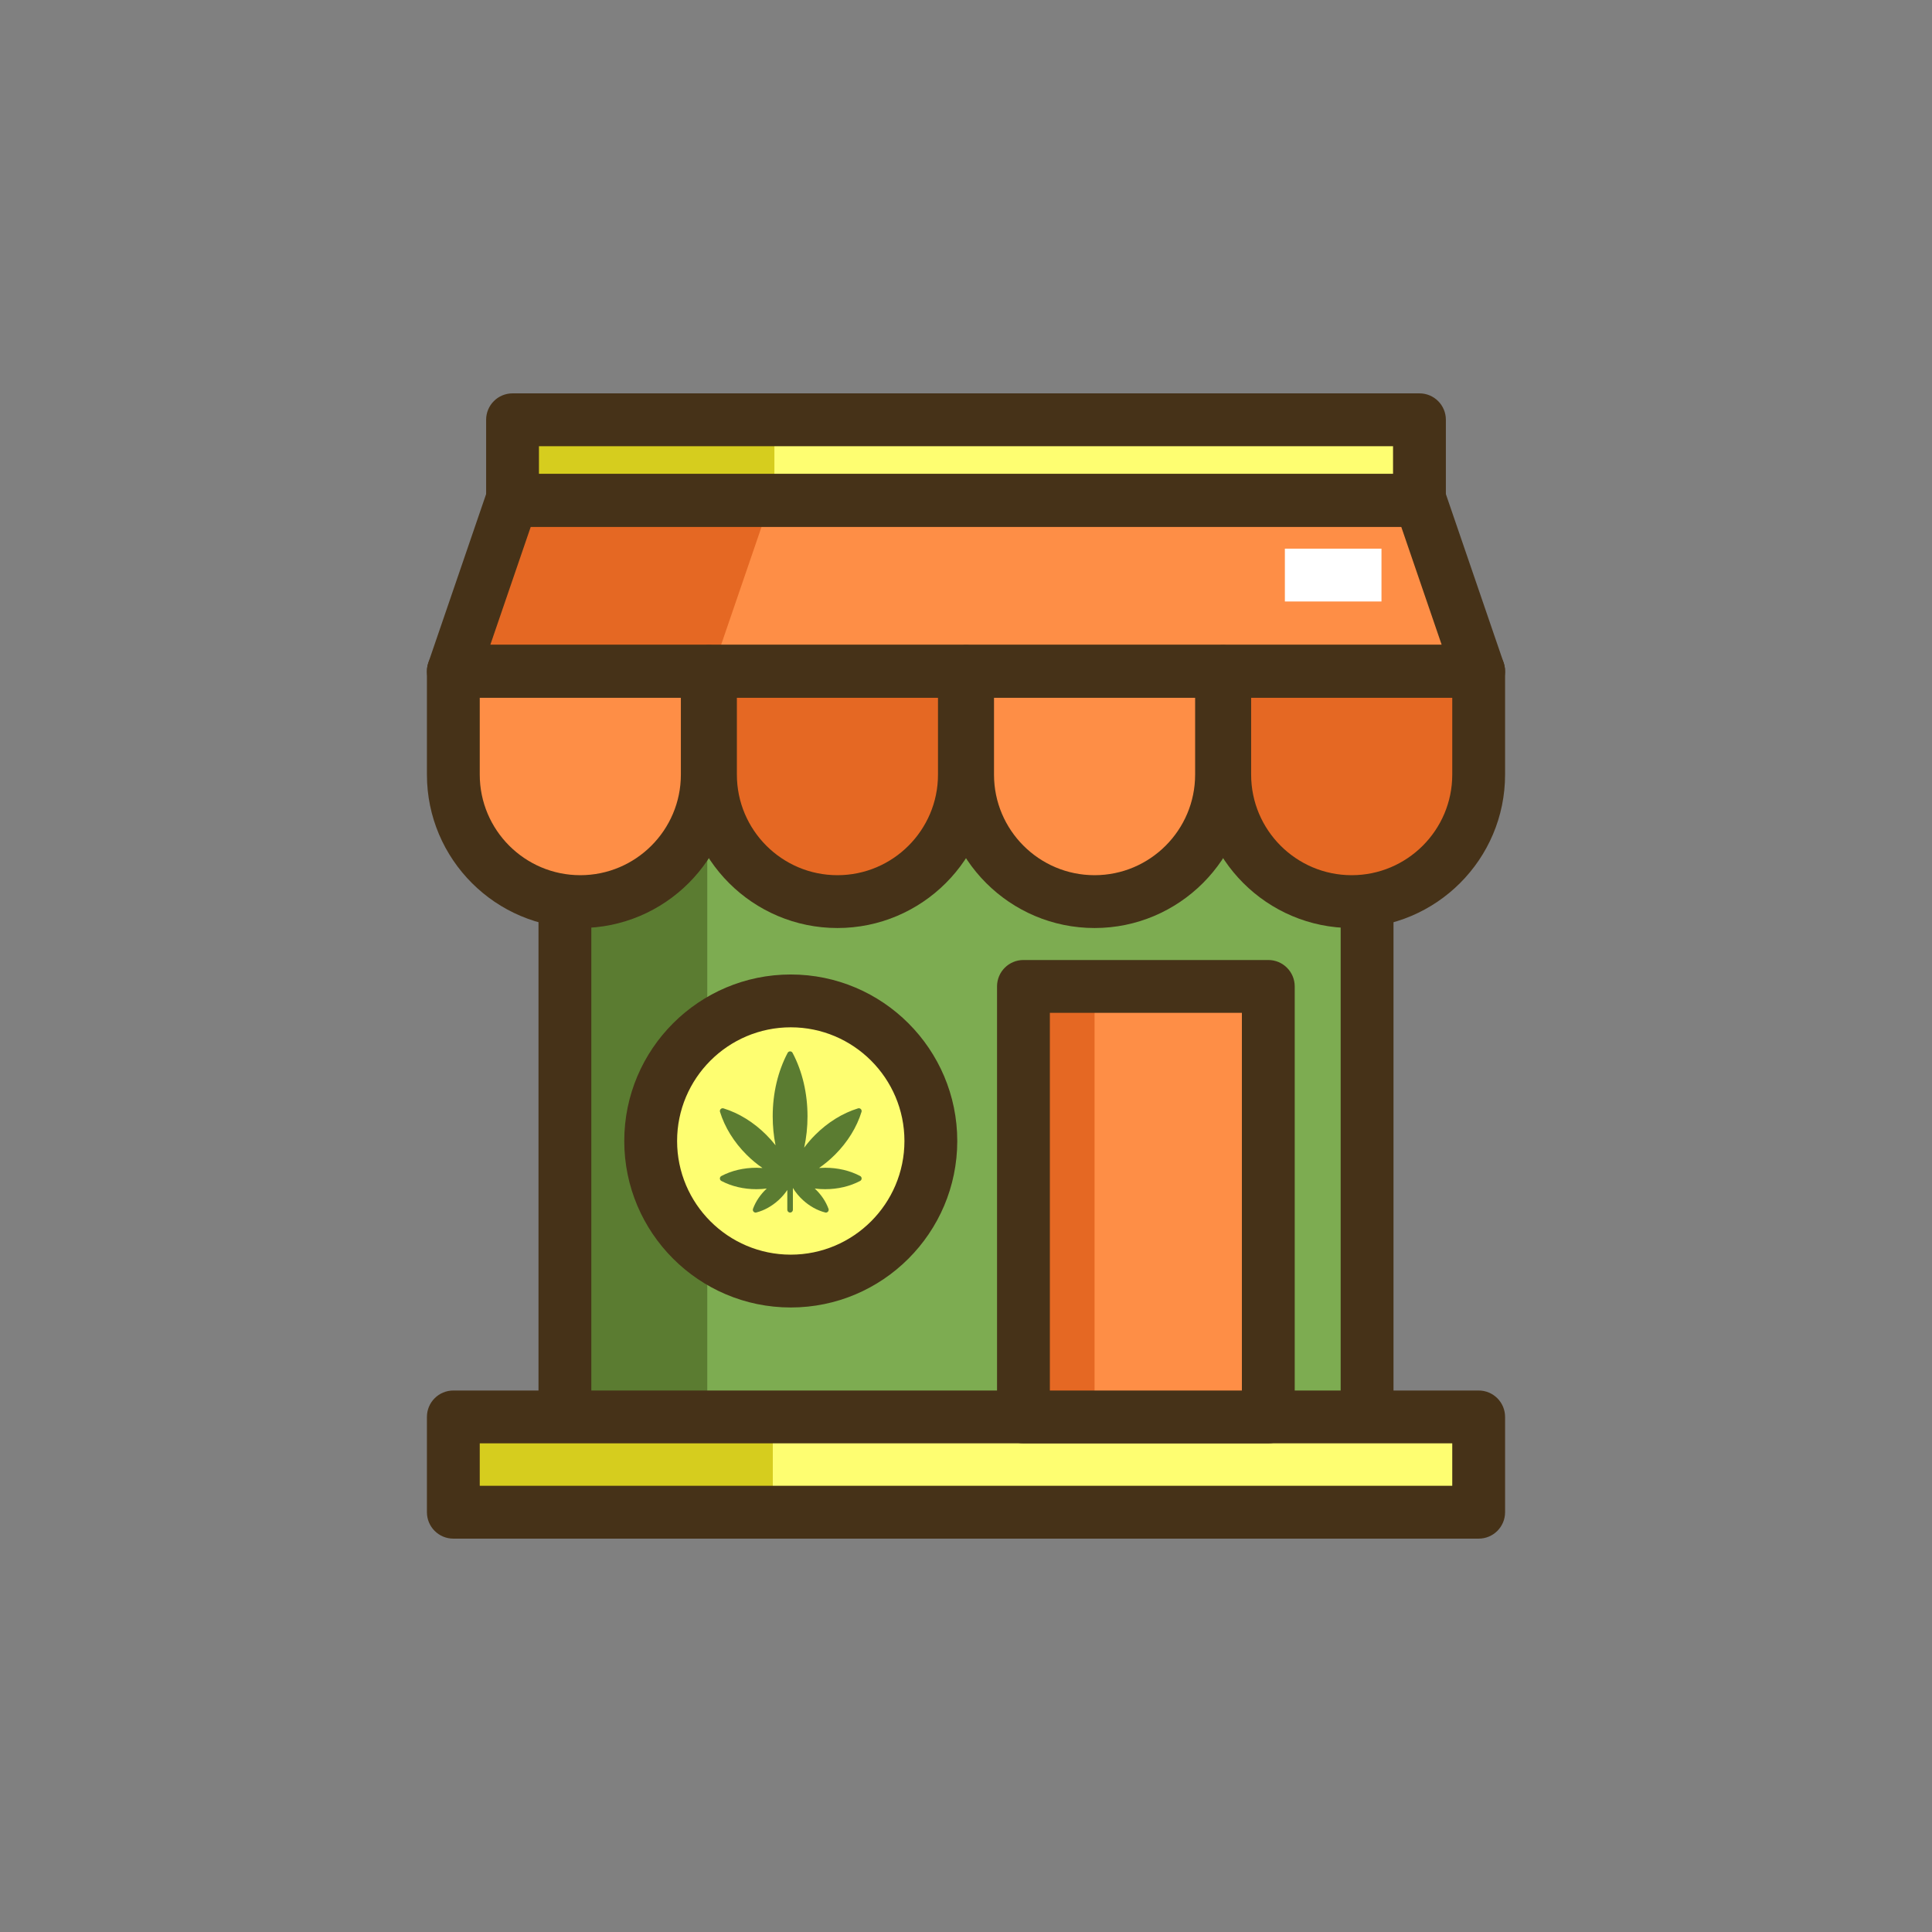 <?xml version="1.0" encoding="utf-8"?>
<!-- Generator: Adobe Illustrator 21.1.0, SVG Export Plug-In . SVG Version: 6.00 Build 0)  -->
<svg version="1.1" id="Layer_1" xmlns="http://www.w3.org/2000/svg" xmlns:xlink="http://www.w3.org/1999/xlink" x="0px" y="0px"
	 viewBox="0 0 512 512" style="enable-background:new 0 0 512 512;" xml:space="preserve">
<rect x="0" y="0" width="512" height="512" fill="#808080" stroke="none"/>
<style type="text/css">
	.st0{fill:#D6CD1E;}
	.st1{fill:#E56823;}
	.st2{fill:#FE8E46;}
	.st3{fill:#FEFE71;}
	.st4{fill:#463218;}
	.st5{fill:#7DAC51;}
	.st6{fill:#5B7C31;}
	.st7{fill:#FFFFFF;}
</style>
<g>
	<g>
		<g>
			<rect x="149.707" y="212.279" class="st5" width="212.585" height="188.476"/>
		</g>
	</g>
	<g>
		<g>
			<rect x="149.707" y="212.279" class="st6" width="37.729" height="188.476"/>
		</g>
	</g>
	<g>
		<g>
			<g>
				<g>
					<path class="st4" d="M362.293,205.279H149.707c-3.866,0-7,3.134-7,7v188.476c0,3.866,3.134,7,7,7h212.586c3.866,0,7-3.134,7-7
						V212.279C369.293,208.413,366.159,205.279,362.293,205.279z M355.293,393.755H156.707V219.279h198.586V393.755z"/>
				</g>
			</g>
		</g>
	</g>
	<g>
		<g>
			<rect x="120.139" y="375.5" class="st3" width="271.722" height="25.254"/>
		</g>
	</g>
	<g>
		<g>
			<rect x="120.139" y="375.5" class="st0" width="84.661" height="25.254"/>
		</g>
	</g>
	<g>
		<g>
			<g>
				<g>
					<path class="st4" d="M391.861,368.5H120.139c-3.866,0-7,3.134-7,7v25.255c0,3.866,3.134,7,7,7h271.723c3.866,0,7-3.134,7-7
						V375.5C398.861,371.634,395.728,368.5,391.861,368.5z M384.861,393.755H127.139V382.5h257.723V393.755z"/>
				</g>
			</g>
		</g>
	</g>
	<g>
		<g>
			<circle class="st3" cx="209.561" cy="302.372" r="37.123"/>
		</g>
	</g>
	<g>
		<g>
			<g>
				<g>
					<path class="st4" d="M209.561,258.249c-24.33,0-44.124,19.794-44.124,44.123c0,24.33,19.794,44.124,44.124,44.124
						s44.124-19.794,44.124-44.124C253.685,278.043,233.891,258.249,209.561,258.249z M209.561,332.496
						c-16.61,0-30.124-13.514-30.124-30.124c0-16.609,13.513-30.123,30.124-30.123s30.124,13.514,30.124,30.123
						C239.685,318.982,226.171,332.496,209.561,332.496z"/>
				</g>
			</g>
		</g>
	</g>
	<g>
		<g>
			<rect x="271.225" y="261.411" class="st2" width="64.889" height="114.09"/>
		</g>
	</g>
	<g>
		<g>
			<rect x="271.225" y="261.411" class="st1" width="18.846" height="114.09"/>
		</g>
	</g>
	<g>
		<g>
			<g>
				<g>
					<path class="st4" d="M336.114,254.411h-64.889c-3.866,0-7,3.134-7,7V375.5c0,3.866,3.134,7,7,7h64.889c3.866,0,7-3.134,7-7
						V261.411C343.114,257.545,339.98,254.411,336.114,254.411z M329.114,368.5h-50.889V268.411h50.889V368.5z"/>
				</g>
			</g>
		</g>
	</g>
	<g>
		<g>
			<path class="st2" d="M120.139,177.888v27.399c0,18.584,15.065,33.648,33.649,33.648h0c18.584,0,33.649-15.064,33.649-33.648
				v-27.399H120.139z"/>
		</g>
	</g>
	<g>
		<g>
			<path class="st1" d="M188.281,177.888v27.399c0,18.584,15.065,33.648,33.649,33.648h0c18.584,0,33.649-15.064,33.649-33.648
				v-27.399H188.281z"/>
		</g>
	</g>
	<g>
		<g>
			<path class="st2" d="M256.422,177.888v27.399c0,18.584,15.065,33.648,33.649,33.648h0c18.584,0,33.649-15.064,33.649-33.648
				v-27.399H256.422z"/>
		</g>
	</g>
	<g>
		<g>
			<path class="st1" d="M324.564,177.888v27.399c0,18.584,15.065,33.648,33.649,33.648h0c18.584,0,33.649-15.064,33.649-33.648
				v-27.399H324.564z"/>
		</g>
	</g>
	<g>
		<g>
			<rect x="135.829" y="111.245" class="st3" width="240.342" height="21.356"/>
		</g>
	</g>
	<g>
		<g>
			<rect x="135.829" y="111.245" class="st0" width="69.395" height="21.356"/>
		</g>
	</g>
	<g>
		<g>
			<polygon class="st2" points="376.343,132.601 135.657,132.601 120.139,177.888 391.861,177.888 			"/>
		</g>
	</g>
	<g>
		<g>
			<polygon class="st1" points="135.657,132.601 120.139,177.888 188.703,177.888 204.221,132.601 			"/>
		</g>
	</g>
	<g>
		<g>
			<g>
				<g>
					<path class="st4" d="M398.483,175.618l-15.519-45.287c-0.97-2.83-3.631-4.73-6.622-4.73H135.657c-2.991,0-5.652,1.9-6.622,4.73
						l-15.519,45.287c-0.733,2.139-0.388,4.499,0.926,6.339c1.314,1.839,3.436,2.931,5.696,2.931h271.723
						c2.26,0,4.382-1.092,5.696-2.931C398.871,180.117,399.216,177.757,398.483,175.618z M129.937,170.888l10.721-31.287h230.684
						l10.721,31.287H129.937z"/>
				</g>
			</g>
		</g>
	</g>
	<g>
		<g>
			<g>
				<g>
					<path class="st4" d="M376.171,104.245H135.829c-3.866,0-7,3.134-7,7v21.355c0,3.866,3.134,7,7,7h240.342c3.866,0,7-3.134,7-7
						v-21.355C383.171,107.379,380.037,104.245,376.171,104.245z M369.171,125.601H142.829v-7.355h226.342V125.601z"/>
				</g>
			</g>
		</g>
	</g>
	<g>
		<g>
			<g>
				<g>
					<path class="st4" d="M187.436,170.888h-67.297c-3.866,0-7,3.134-7,7v27.399c0,22.414,18.235,40.648,40.649,40.648
						c22.414,0,40.648-18.234,40.648-40.648v-27.399C194.436,174.021,191.302,170.888,187.436,170.888z M180.436,205.287
						c0,14.694-11.955,26.648-26.648,26.648c-14.694,0-26.649-11.954-26.649-26.648v-20.399h53.297V205.287z"/>
				</g>
			</g>
		</g>
	</g>
	<g>
		<g>
			<g>
				<g>
					<path class="st4" d="M255.578,170.888h-67.297c-3.866,0-7,3.134-7,7v27.399c0,22.414,18.235,40.648,40.648,40.648
						s40.648-18.234,40.648-40.648v-27.399C262.578,174.021,259.444,170.888,255.578,170.888z M248.578,205.287
						c0,14.694-11.955,26.648-26.648,26.648s-26.648-11.954-26.648-26.648v-20.399h53.297V205.287z"/>
				</g>
			</g>
		</g>
	</g>
	<g>
		<g>
			<g>
				<g>
					<path class="st4" d="M323.719,170.888h-67.297c-3.866,0-7,3.134-7,7v27.399c0,22.414,18.235,40.648,40.648,40.648
						s40.648-18.234,40.648-40.648v-27.399C330.719,174.021,327.585,170.888,323.719,170.888z M316.719,205.287
						c0,14.694-11.955,26.648-26.648,26.648s-26.648-11.954-26.648-26.648v-20.399h53.297V205.287z"/>
				</g>
			</g>
		</g>
	</g>
	<g>
		<g>
			<g>
				<g>
					<path class="st4" d="M391.861,170.888h-67.297c-3.866,0-7,3.134-7,7v27.399c0,22.414,18.235,40.648,40.648,40.648
						c22.414,0,40.649-18.234,40.649-40.648v-27.399C398.861,174.021,395.728,170.888,391.861,170.888z M384.861,205.287
						c0,14.694-11.955,26.648-26.649,26.648c-14.694,0-26.648-11.954-26.648-26.648v-20.399h53.297V205.287z"/>
				</g>
			</g>
		</g>
	</g>
	<g>
		<g>
			<path class="st6" d="M227.951,311.654c-2.706-1.43-5.915-2.187-9.281-2.187c-0.542,0-1.08,0.022-1.613,0.061
				c1.488-1.024,2.909-2.207,4.236-3.534c3.331-3.331,5.757-7.252,7.018-11.341c0.081-0.262,0.01-0.546-0.184-0.74
				c-0.194-0.194-0.478-0.264-0.74-0.184c-4.089,1.261-8.011,3.688-11.341,7.018c-1.073,1.073-2.052,2.208-2.929,3.391
				c0.583-2.662,0.882-5.452,0.882-8.304c0-6.103-1.369-11.918-3.959-16.817c-0.128-0.242-0.379-0.394-0.653-0.394
				s-0.525,0.151-0.653,0.394c-2.59,4.899-3.959,10.714-3.959,16.817c0,2.63,0.255,5.206,0.751,7.679
				c-0.751-0.958-1.569-1.882-2.452-2.765c-3.331-3.331-7.252-5.757-11.341-7.018c-0.261-0.081-0.546-0.01-0.74,0.184
				c-0.194,0.193-0.264,0.478-0.184,0.74c1.261,4.089,3.688,8.011,7.018,11.341c1.327,1.327,2.748,2.51,4.236,3.534
				c-0.533-0.039-1.07-0.061-1.613-0.061c-3.366,0-6.575,0.756-9.281,2.187c-0.242,0.128-0.393,0.379-0.393,0.653
				c0,0.273,0.151,0.525,0.393,0.653c2.706,1.431,5.915,2.187,9.281,2.187c0.93,0,1.847-0.06,2.746-0.173
				c-1.673,1.559-2.931,3.415-3.643,5.378c-0.093,0.257-0.036,0.545,0.148,0.748c0.142,0.156,0.341,0.242,0.547,0.242
				c0.061,0,0.123-0.008,0.183-0.023c2.084-0.534,4.109-1.655,5.857-3.242c0.912-0.829,1.704-1.745,2.358-2.718v5.245
				c0,0.408,0.331,0.739,0.739,0.739s0.739-0.331,0.739-0.739v-5.787c0.713,1.176,1.625,2.279,2.705,3.26h0
				c1.748,1.587,3.774,2.708,5.857,3.242c0.061,0.016,0.122,0.023,0.183,0.023c0.205,0,0.405-0.086,0.547-0.242
				c0.184-0.203,0.241-0.491,0.148-0.748c-0.711-1.964-1.969-3.819-3.643-5.378c0.899,0.114,1.816,0.173,2.746,0.173
				c3.366,0,6.575-0.756,9.281-2.187c0.242-0.128,0.393-0.379,0.393-0.653C228.344,312.033,228.193,311.782,227.951,311.654z"/>
		</g>
	</g>
	<g>
		<g>
			<rect x="340.506" y="145.4" class="st7" width="25.6" height="14"/>
		</g>
	</g>
</g>
</svg>

